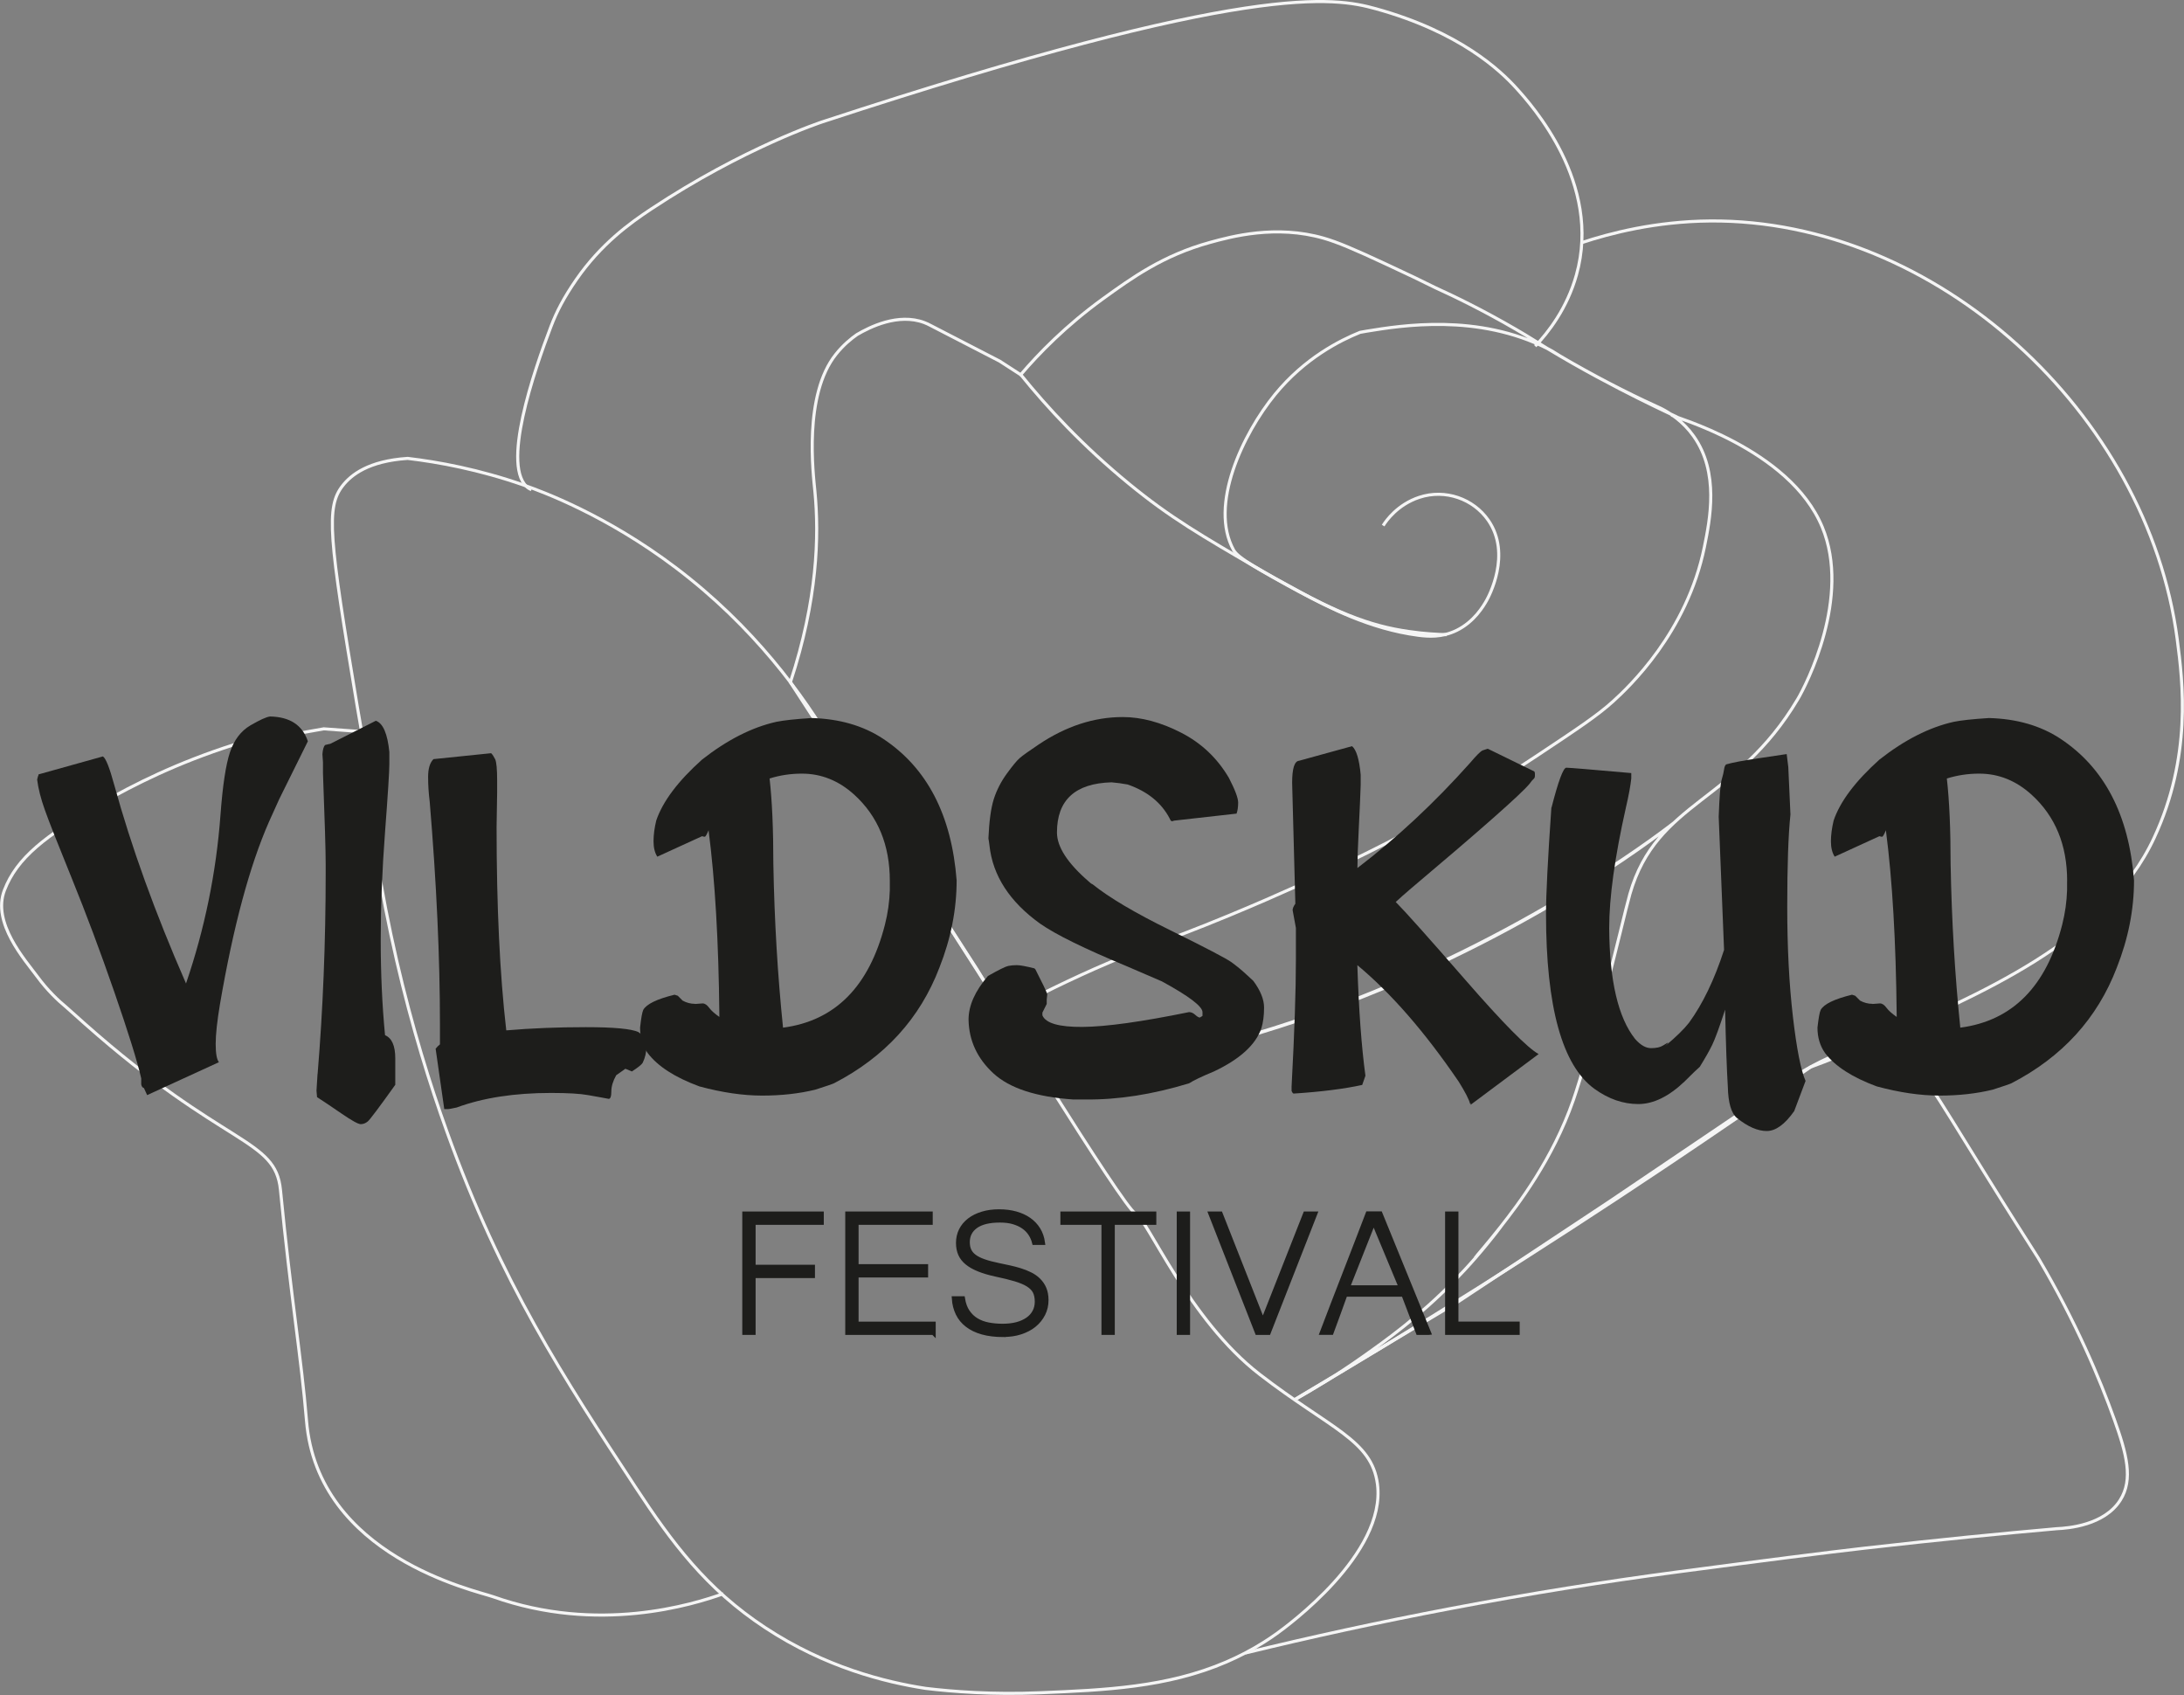 <?xml version="1.0" encoding="UTF-8"?><svg xmlns="http://www.w3.org/2000/svg" width="354" height="274.71" viewBox="0 0 354 274.71"><rect x="0" y="0" width="354" height="274.71" fill="#808080" stroke="none"/><defs><style>.c{fill:none;stroke:#fff;stroke-width:.5px;}.c,.d{stroke-miterlimit:10;}.e{opacity:.92;}.d{stroke:#1d1d1b;stroke-width:.75px;}.d,.f{fill:#1d1d1b;}</style></defs><g id="a"><g class="e"><path class="c" d="M117.25,258.29c-4.96,1.77-20.29,6.54-37.34,.48-2.83-1-28.43-6.49-30.23-28.53-.83-10.19-2.54-20.02-4.22-37.39-.82-8.45-9-6.79-31.7-26.92-1.27-1.13-2.32-2.07-3.01-2.69-1.3-1.07-3.04-2.7-4.73-5-1.99-2.69-7.35-8.68-5.3-13.97,2.03-5.24,6.53-8.77,15.82-14.14,5-2.89,12.17-6.5,21.34-9.42,4.87-.86,9.73-1.72,14.6-2.59,2.04,.15,4.08,.3,6.13,.45,0,0-.28-1.56-.7-4.06-4.61-27.58-5.1-32.34-2.35-35.82,1.33-1.69,4.11-3.98,10.52-4.4,4.97,.59,11.52,1.78,18.85,4.34,3.05,1.07,13.32,4.85,24.59,13.36,12.65,9.56,20.7,20.66,25.62,29.08l23.2,35.99s23.77,38.76,25.71,39.62c1.94,.86,8.59,17.16,20.13,26.06,11.46,8.84,18.16,10.63,19.09,17.79,1.46,11.3-14.72,23.07-16.34,24.23-.69,.49-1.37,.95-2.07,1.39-.99,.63-1.99,1.2-3,1.73-1.02,.54-2.04,1.02-3.08,1.47-9.59,4.13-19.75,4.56-30.18,4.99-7.76,.32-14.16-.18-18.57-.71-6.55-1.01-16.26-3.42-26-9.84-9.55-6.29-15.1-13.77-20.99-22.73-11.75-17.88-21.77-33.12-30.6-57.66-5.48-15.22-11.64-37.18-13.84-64.83"/><path class="c" d="M201.85,267.9c10.58-2.58,21.69-5.01,33.29-7.21,12.82-2.44,25.12-4.39,36.84-5.94,13.68-1.81,24.09-3.14,30.22-3.84,12.02-1.37,22.56-2.4,31.19-3.16,1.82-.08,7.69-.54,10.28-4.63,2.13-3.36,1.02-7.53-.95-13.03-2.38-6.65-6.18-15.75-12.36-26.23-1.75-2.74-4.84-7.59-8.64-13.71-8.45-13.6-10.69-17.7-13.62-19.31-.54-.3-1-.47-1.68-.67-6.29-1.87-13.19,2.61-20.52,7.49-1.17,.78-2.67,1.82-4.38,3.12-6.88,4.65-13.76,9.29-20.64,13.94l-24.38,16.15-5.07,3.04-5.4,3.23-16.23,9.72c2.87-1.6,6.74-3.9,11.13-7,3.63-2.57,8.98-6.35,14.81-12.3,2.02-2.06,4.69-5,7.57-8.82-.55,.74-.99,1.3-1.4,1.81-1.4,1.73-2.75,3.28-2.77,3.26-.03-.02,2.21-2.57,4.16-5.07,2.68-3.43,8.36-10.79,11.72-20.46,.6-1.72,1.2-3.73,2.37-7.64,.1-.35,1.25-4.01,2.28-7.93,2.45-9.29,3.81-15.33,4.52-17.83,4.36-15.16,17.23-14.78,27.2-31.56,1.4-2.35,8.68-16.55,3.98-27.89-5.33-12.88-24.51-17.92-24.39-18.15,.03-.05,1.03,.43,1.04,.41,.03-.06-10.22-4.57-21.11-11.15-2.35-1.42-2.83-1.79-5.24-3.19-5.39-3.13-9.97-5.34-13.03-6.73-1.9-.96-4.68-2.29-8.05-3.85-5.15-2.4-7.77-3.51-10.01-4.16-7.78-2.24-15-.27-18.46,.68-7.61,2.09-12.71,5.78-17.33,9.12-6.05,4.38-10.45,8.93-13.35,12.32-1.13-.73-2.27-1.47-3.4-2.2l-11.18-5.77c-.35-.19-.7-.35-1.04-.48-4.23-1.59-8.85,.73-10.91,1.94-.89,.62-2.19,1.65-3.42,3.2-5.28,6.59-3.67,19.47-3.4,22.26,.68,7.15,.44,17.47-3.98,30.9,1.29,1.98,2.57,3.96,3.86,5.94,4.57,7.02,9.15,14,13.73,20.95,4.82,7.52,9.64,15.04,14.46,22.57l1.88,3.02,5.61,9.03c.55,.88,1.1,1.75,1.65,2.63,12.37-1.49,29.36-4.69,48.73-12.06,32.33-12.29,53.38-29.35,53.37-29.37,0-.02-21.84,17.48-54.53,29.73-19.31,7.24-36.05,10.27-47.58,11.69-2.19-3.47-4.38-6.94-6.58-10.41,3.19-1.75,8.3-4.43,14.77-7.3,8.2-3.63,10.75-4.09,21.71-8.62,8.53-3.53,14.88-6.52,17.32-7.68,7.91-3.77,14.4-7.24,19.08-9.85,3.3-1.9,8.07-4.75,13.68-8.47,6.45-4.29,9.68-6.43,12.22-8.74,2.41-2.19,11.95-11.1,14.77-24.99,.89-4.4,2.45-12.07-1.75-17.97-1.67-2.35-3.75-3.71-5.26-4.48-3.49-1.58-8.59-4.04-14.63-7.49-3.2-1.83-2.52-1.57-3.69-2.17-11.37-5.8-23.81-3.78-29.34-2.88-.53,.09-.95,.16-1.14,.2-3.22,1.3-8.94,4.15-13.78,10.06-5.23,6.4-10.72,17.97-6.72,25.23,.73,1.32,4.12,3.18,10.87,6.84,4.4,2.39,11.27,5.95,19.05,6.96,1.61,.21,3.83,.38,6.22-.78,2.88-1.41,4.36-3.96,4.88-4.88,.32-.57,4.08-7.49,.25-12.99-2.41-3.45-6.95-5.09-11.17-3.7-3.51,1.16-5.37,3.78-5.86,4.58"/><path class="c" d="M165.47,60.74c4.25,5.26,10,11.5,17.52,17.66,6.68,5.48,11.7,8.39,21.68,14.19,11.66,6.78,17.37,8.85,23.69,9.76,2.53,.37,4.66,.47,6.11,.51"/><path class="c" d="M86.13,79.37c-.15-.07-.28-.15-.42-.23-4.65-3.15,.89-19.12,3.6-26.23,.91-2.4,2.11-4.71,4.1-7.59,3.99-5.77,8.67-9.15,12.15-11.45,15.06-9.97,27.73-14.12,27.73-14.12C202.85-3.08,216.33-.42,222.98,1.41c13.62,3.76,20.19,10,22.81,12.89,2.45,2.71,13.9,15.37,9.73,30.26-1.52,5.42-4.54,9.3-6.68,11.54"/><path class="c" d="M256.38,39.32c4.6-1.51,11.94-3.44,20.83-3.51,36.58-.28,70.87,31.14,75.69,67.79,.93,7.07,2.35,19.07-3.73,32.16-7.87,16.94-28.45,25.38-45.3,32.93-4.37,1.96-8.02,3.37-10.42,4.25-7.59,5.32-15.35,10.64-23.28,15.94-20.54,13.74-40.7,26.37-60.36,37.99"/></g><g><path class="d" d="M133.16,198.13h-11.06v7.22h9.62v1.41h-9.62v9.21h-1.41v-19.25h12.46v1.41Z"/><path class="d" d="M151.28,215.97h-13.9v-19.25h13.43v1.41h-12.02v7.12h11.27v1.41h-11.27v7.91h12.5v1.41Z"/><path class="d" d="M162.65,216.32c-1.3,0-2.44-.14-3.41-.41s-1.79-.67-2.45-1.18-1.17-1.12-1.52-1.85-.56-1.53-.62-2.43h1.39c.14,.87,.4,1.59,.79,2.16s.86,1.03,1.43,1.37,1.22,.58,1.94,.72,1.5,.21,2.32,.21,1.63-.09,2.31-.27,1.27-.45,1.76-.79,.86-.76,1.12-1.25,.39-1.03,.39-1.64c0-.64-.11-1.19-.33-1.63s-.6-.82-1.12-1.15-1.22-.62-2.08-.88-1.93-.52-3.21-.79c-1.05-.23-1.96-.5-2.72-.81s-1.38-.66-1.87-1.06-.86-.87-1.09-1.39-.35-1.13-.35-1.82c0-.75,.16-1.44,.47-2.06s.76-1.15,1.34-1.6,1.28-.79,2.09-1.04,1.71-.37,2.7-.37,1.89,.11,2.71,.34,1.54,.56,2.15,.99,1.11,.96,1.49,1.58,.62,1.32,.73,2.11h-1.35c-.13-.52-.34-1-.63-1.44s-.67-.83-1.13-1.15-1.01-.57-1.65-.76-1.37-.27-2.19-.27c-1.72,0-3.03,.32-3.91,.95s-1.33,1.5-1.33,2.6c0,.5,.08,.94,.25,1.32s.44,.71,.83,1.01,.91,.56,1.56,.79,1.45,.44,2.41,.64c.56,.12,1.14,.24,1.74,.37s1.18,.28,1.75,.46,1.11,.39,1.63,.65,.96,.57,1.34,.95,.69,.82,.91,1.34,.34,1.14,.34,1.85c0,.82-.17,1.57-.52,2.26s-.83,1.28-1.44,1.78-1.35,.88-2.2,1.16-1.77,.41-2.77,.41Z"/><path class="d" d="M187.05,198.13h-6.73v17.84h-1.41v-17.84h-6.66v-1.41h14.8v1.41Z"/><path class="d" d="M192.52,215.97h-1.41v-19.25h1.41v19.25Z"/><path class="d" d="M213.14,196.72l-7.54,19.25h-1.81l-7.54-19.25h1.56l6.89,17.49,6.89-17.49h1.55Z"/><path class="d" d="M231.56,215.97h-1.69l-2.36-6.19h-9.47c-.34,.97-.71,2-1.11,3.08s-.78,2.12-1.14,3.1h-1.49c.63-1.66,1.26-3.29,1.87-4.89s1.23-3.18,1.84-4.75,1.22-3.16,1.84-4.75,1.24-3.22,1.87-4.87h1.99l7.86,19.27Zm-4.45-7.29l-4.46-10.71-4.24,10.71h8.7Z"/><path class="d" d="M245.95,215.97h-11.34v-19.25h1.41v17.84h9.93v1.41Z"/></g><g><path class="f" d="M35.48,172.15l-11.63,5.33c-.23-.52-.41-.9-.52-1.14-.23-.06-.38-.26-.44-.61v-.96c-.64-2.8-2.1-7.47-4.37-14.03-2.27-6.56-4.55-12.63-6.82-18.23-2.27-5.59-3.75-9.32-4.41-11.19-.67-1.86-1.09-3.52-1.27-4.98,.06-.29,.15-.58,.26-.87h.09l10.31-2.88c.47,.29,1.08,1.84,1.84,4.63,2.74,9.97,6.61,20.69,11.63,32.17,3.03-8.86,4.9-17.98,5.59-27.36,.35-4.72,.86-8.09,1.53-10.1,.67-2.01,1.78-3.47,3.32-4.37,1.54-.9,2.61-1.38,3.19-1.44,3.2,.06,5.25,1.4,6.12,4.02l-4.63,9.35c-.47,1.05-1.02,2.27-1.66,3.67-3.15,7.17-5.8,17.02-7.95,29.55-.47,2.8-.7,4.95-.7,6.47s.17,2.51,.52,2.97Z"/><path class="f" d="M51.48,174.07c.87-10.49,1.31-21.36,1.31-32.61v-1.4c0-2.16-.15-7.08-.44-14.77v-1.75l-.09-1.31c.06-.76,.2-1.25,.44-1.49l.7-.17h.09l7.43-3.76c1.17,.41,1.89,2.1,2.19,5.07v1.92c0,1.17-.23,4.85-.7,11.06-.47,6.21-.7,12.02-.7,17.44s.23,10.58,.7,15.47c1.11,.47,1.66,1.72,1.66,3.76v4.28c-2.62,3.67-4.11,5.65-4.46,5.94-.35,.29-.73,.44-1.14,.44s-1.44-.57-3.1-1.71c-1.66-1.14-2.99-2.03-3.98-2.67l-.09-1.05,.17-2.71Z"/><path class="f" d="M98.68,178.09l-1.4-.26c-.06,0-.71-.12-1.97-.35-1.25-.23-3.25-.35-5.99-.35-5.94,0-11.04,.79-15.3,2.36-.76,.17-1.25,.26-1.49,.26h-.52l-1.4-9.79c.23-.29,.47-.52,.7-.7v-3.23c0-10.78-.55-22.81-1.66-36.1-.17-1.34-.26-2.68-.26-4.02s.29-2.3,.87-2.88l9.35-.96c.23,.23,.45,.57,.66,1,.2,.44,.31,1.59,.31,3.45v1.92l-.09,5.59c0,12.88,.52,23.86,1.57,32.96,4.08-.35,8.38-.52,12.89-.52s7.36,.26,8.52,.79c.87,.58,1.31,1.36,1.31,2.32s-.21,1.85-.61,2.67c-.17,.29-.76,.76-1.75,1.4l-1.05-.44-1.49,1.05c-.52,.93-.79,1.81-.79,2.62s-.15,1.22-.44,1.22Z"/><path class="f" d="M112.67,162.71l1.22-.09c.35,0,.7,.23,1.05,.7,.35,.47,.9,.96,1.66,1.49v-.35c-.12-11.89-.7-21.85-1.75-29.9-.29,.7-.5,1.05-.61,1.05s-.26-.03-.44-.09l-7.26,3.32c-.41-.64-.61-1.47-.61-2.49s.14-2.14,.44-3.37c1.05-3.09,3.52-6.38,7.43-9.88,4.08-3.2,8.1-5.24,12.06-6.12,1.11-.23,3-.44,5.68-.61,4.49,.12,8.33,1.22,11.54,3.32,7.17,4.72,11.16,12.38,11.98,22.99,0,4.72-.93,9.44-2.8,14.16-3.15,8.22-8.83,14.45-17.05,18.71-.23,.12-1.25,.47-3.06,1.05-2.62,.64-5.49,.96-8.61,.96s-6.51-.5-10.18-1.49c-3.96-1.46-6.76-3.26-8.39-5.42-.82-1.17-1.22-2.54-1.22-4.11,.17-1.57,.35-2.54,.52-2.88,.52-.93,2.21-1.75,5.07-2.45l.52,.17,.79,.79c.64,.35,1.31,.52,2.01,.52Zm31.56-19.93c0-5.83-1.92-10.49-5.77-13.99-2.51-2.27-5.33-3.41-8.48-3.41-1.81,0-3.56,.26-5.24,.79,.41,3.61,.61,8.22,.61,13.81,.17,9.27,.7,18.12,1.57,26.57,8.45-1.11,13.96-6.67,16.52-16.7,.47-1.86,.73-3.73,.79-5.59v-1.49Z"/><path class="f" d="M169.66,162.71l-.7,1.4v.44c.52,1.28,2.69,1.91,6.51,1.88,3.82-.03,9.57-.83,17.26-2.4,.35,0,.68,.15,1,.44,.32,.29,.57,.44,.74,.44l.44-.26v-.61c0-.93-2.18-2.59-6.56-4.98-2.68-1.17-4.58-1.98-5.68-2.45-6.88-2.85-11.57-5.16-14.07-6.91-4.95-3.55-7.69-7.78-8.22-12.67-.06-.52-.12-.9-.17-1.14,.12-2.8,.41-4.92,.87-6.38,.47-1.46,1.17-2.83,2.1-4.11,.93-1.28,1.63-2.13,2.1-2.54,.47-.41,1.49-1.14,3.06-2.19,4.43-2.97,8.97-4.46,13.64-4.46,3.03,0,6.19,.85,9.48,2.54,3.29,1.69,5.87,4.14,7.74,7.34,.99,1.92,1.49,3.25,1.49,3.98s-.09,1.33-.26,1.79l-10.14,1.14c-.12,.06-.23,.09-.35,.09s-.23-.15-.35-.44c-1.34-2.56-3.61-4.4-6.82-5.51-.93-.17-1.81-.29-2.62-.35-5.89,.17-8.83,2.88-8.83,8.13,0,2.33,1.72,4.98,5.16,7.95,.23,.23,.44,.38,.61,.44,2.68,2.16,6.89,4.65,12.63,7.47,5.74,2.83,9.03,4.55,9.88,5.16,.84,.61,1.65,1.27,2.4,1.97l1.14,1.05c1.17,1.57,1.75,3.02,1.75,4.33s-.15,2.43-.44,3.37c-.93,2.68-3.5,5.01-7.69,6.99-1.98,.82-3.32,1.46-4.02,1.92-5.94,1.81-11.54,2.68-16.78,2.62h-2.01c-6-.41-10.31-1.82-12.94-4.24-2.62-2.42-3.96-5.32-4.02-8.7,0-2.27,1.05-4.63,3.15-7.08,1.75-.99,2.84-1.53,3.28-1.62,.44-.09,.9-.13,1.4-.13s1.44,.17,2.84,.52l.17,.17c1.11,2.16,1.75,3.5,1.92,4.02l-.09,.87v.7Z"/><path class="f" d="M209.96,146.45l-.52-19.58c0-2.33,.38-3.53,1.14-3.58l8.57-2.36c.7,.58,1.17,2.13,1.4,4.63v1.66c-.06,1.75-.16,4.11-.31,7.08-.15,2.97-.22,5.1-.22,6.38,6.41-4.9,12.5-10.58,18.27-17.05,.99-1.17,1.66-1.84,2.01-2.01l.79-.26h.09l7.52,3.67c.06,.12,.09,.23,.09,.35v.35c0,.23-.07,.41-.22,.52-.15,.12-.37,.38-.66,.79-1.4,1.69-7.87,7.4-19.41,17.13-.82,.7-1.57,1.37-2.27,2.01,1.46,1.46,5.23,5.68,11.32,12.67,6.09,6.99,10.04,10.99,11.84,11.98-1.17,.87-3,2.24-5.51,4.11-2.51,1.87-4.34,3.23-5.51,4.11v-.26l-.09,.09c-.17-.7-.79-1.89-1.84-3.58-5.48-8.04-10.96-14.34-16.43-18.88,.23,7.23,.67,13.2,1.31,17.92l-.52,1.49c-2.92,.64-6.62,1.11-11.1,1.4-.12,0-.23-.14-.35-.44v-.7c.47-8.74,.7-15.59,.7-20.54v-5.16l-.53-2.88c0-.29,.15-.64,.44-1.05Zm.09,29.46c.06,0,.29-.03,.7-.09-.35,.06-.58,.09-.7,.09Z"/><path class="f" d="M251.48,130.89c1.11-4.31,1.91-6.47,2.4-6.47s4.01,.29,10.53,.87v.87c-.12,1.17-.41,2.74-.87,4.72-1.81,8.04-2.71,14.57-2.71,19.58,.06,8.51,1.46,14.48,4.2,17.92,.87,.99,1.73,1.49,2.58,1.49s1.5-.14,1.97-.44c.47-.29,.71-.44,.74-.44s.04,.01,.04,.04-.15,.19-.44,.48c1.75-1.46,3.03-2.71,3.85-3.76,2.21-3.03,4.11-6.96,5.68-11.8l-.87-21.59c.12-3.32,.28-5.32,.48-5.99,.2-.67,.33-1.22,.39-1.66,.06-.44,.17-.71,.35-.83,.99-.29,2.78-.63,5.38-1.01,2.59-.38,4.07-.6,4.42-.66l.26,2.1,.35,7.69c-.35,3.32-.52,8.31-.52,14.95s.31,12.59,.92,17.83c.61,5.24,1.3,8.71,2.05,10.4l-1.84,4.89c-1.52,2.16-3,3.23-4.46,3.23s-3.06-.7-4.81-2.1c-.93-.76-1.43-2.45-1.49-5.07-.17-2.8-.32-6.96-.44-12.5-.93,2.86-1.63,4.76-2.1,5.73-.47,.96-1.14,2.14-2.01,3.54-.35,.29-1.17,1.08-2.45,2.36-2.57,2.45-5.07,3.67-7.52,3.67s-4.81-.82-7.08-2.45c-5.24-3.79-7.87-13.26-7.87-28.41,0-3.09,.29-8.83,.87-17.22Z"/><path class="f" d="M303.5,162.71l1.22-.09c.35,0,.7,.23,1.05,.7,.35,.47,.9,.96,1.66,1.49v-.35c-.12-11.89-.7-21.85-1.75-29.9-.29,.7-.5,1.05-.61,1.05s-.26-.03-.44-.09l-7.25,3.32c-.41-.64-.61-1.47-.61-2.49s.15-2.14,.44-3.37c1.05-3.09,3.53-6.38,7.43-9.88,4.08-3.2,8.1-5.24,12.06-6.12,1.11-.23,3-.44,5.68-.61,4.49,.12,8.33,1.22,11.54,3.32,7.17,4.72,11.16,12.38,11.98,22.99,0,4.72-.93,9.44-2.8,14.16-3.15,8.22-8.83,14.45-17.05,18.71-.23,.12-1.25,.47-3.06,1.05-2.62,.64-5.49,.96-8.61,.96s-6.51-.5-10.18-1.49c-3.96-1.46-6.76-3.26-8.39-5.42-.82-1.17-1.22-2.54-1.22-4.11,.18-1.57,.35-2.54,.53-2.88,.52-.93,2.21-1.75,5.07-2.45l.52,.17,.79,.79c.64,.35,1.31,.52,2.01,.52Zm31.56-19.93c0-5.83-1.92-10.49-5.77-13.99-2.51-2.27-5.33-3.41-8.48-3.41-1.81,0-3.56,.26-5.25,.79,.41,3.61,.61,8.22,.61,13.81,.17,9.27,.7,18.12,1.57,26.57,8.45-1.11,13.96-6.67,16.52-16.7,.47-1.86,.73-3.73,.79-5.59v-1.49Z"/></g></g><g id="b"/></svg>
